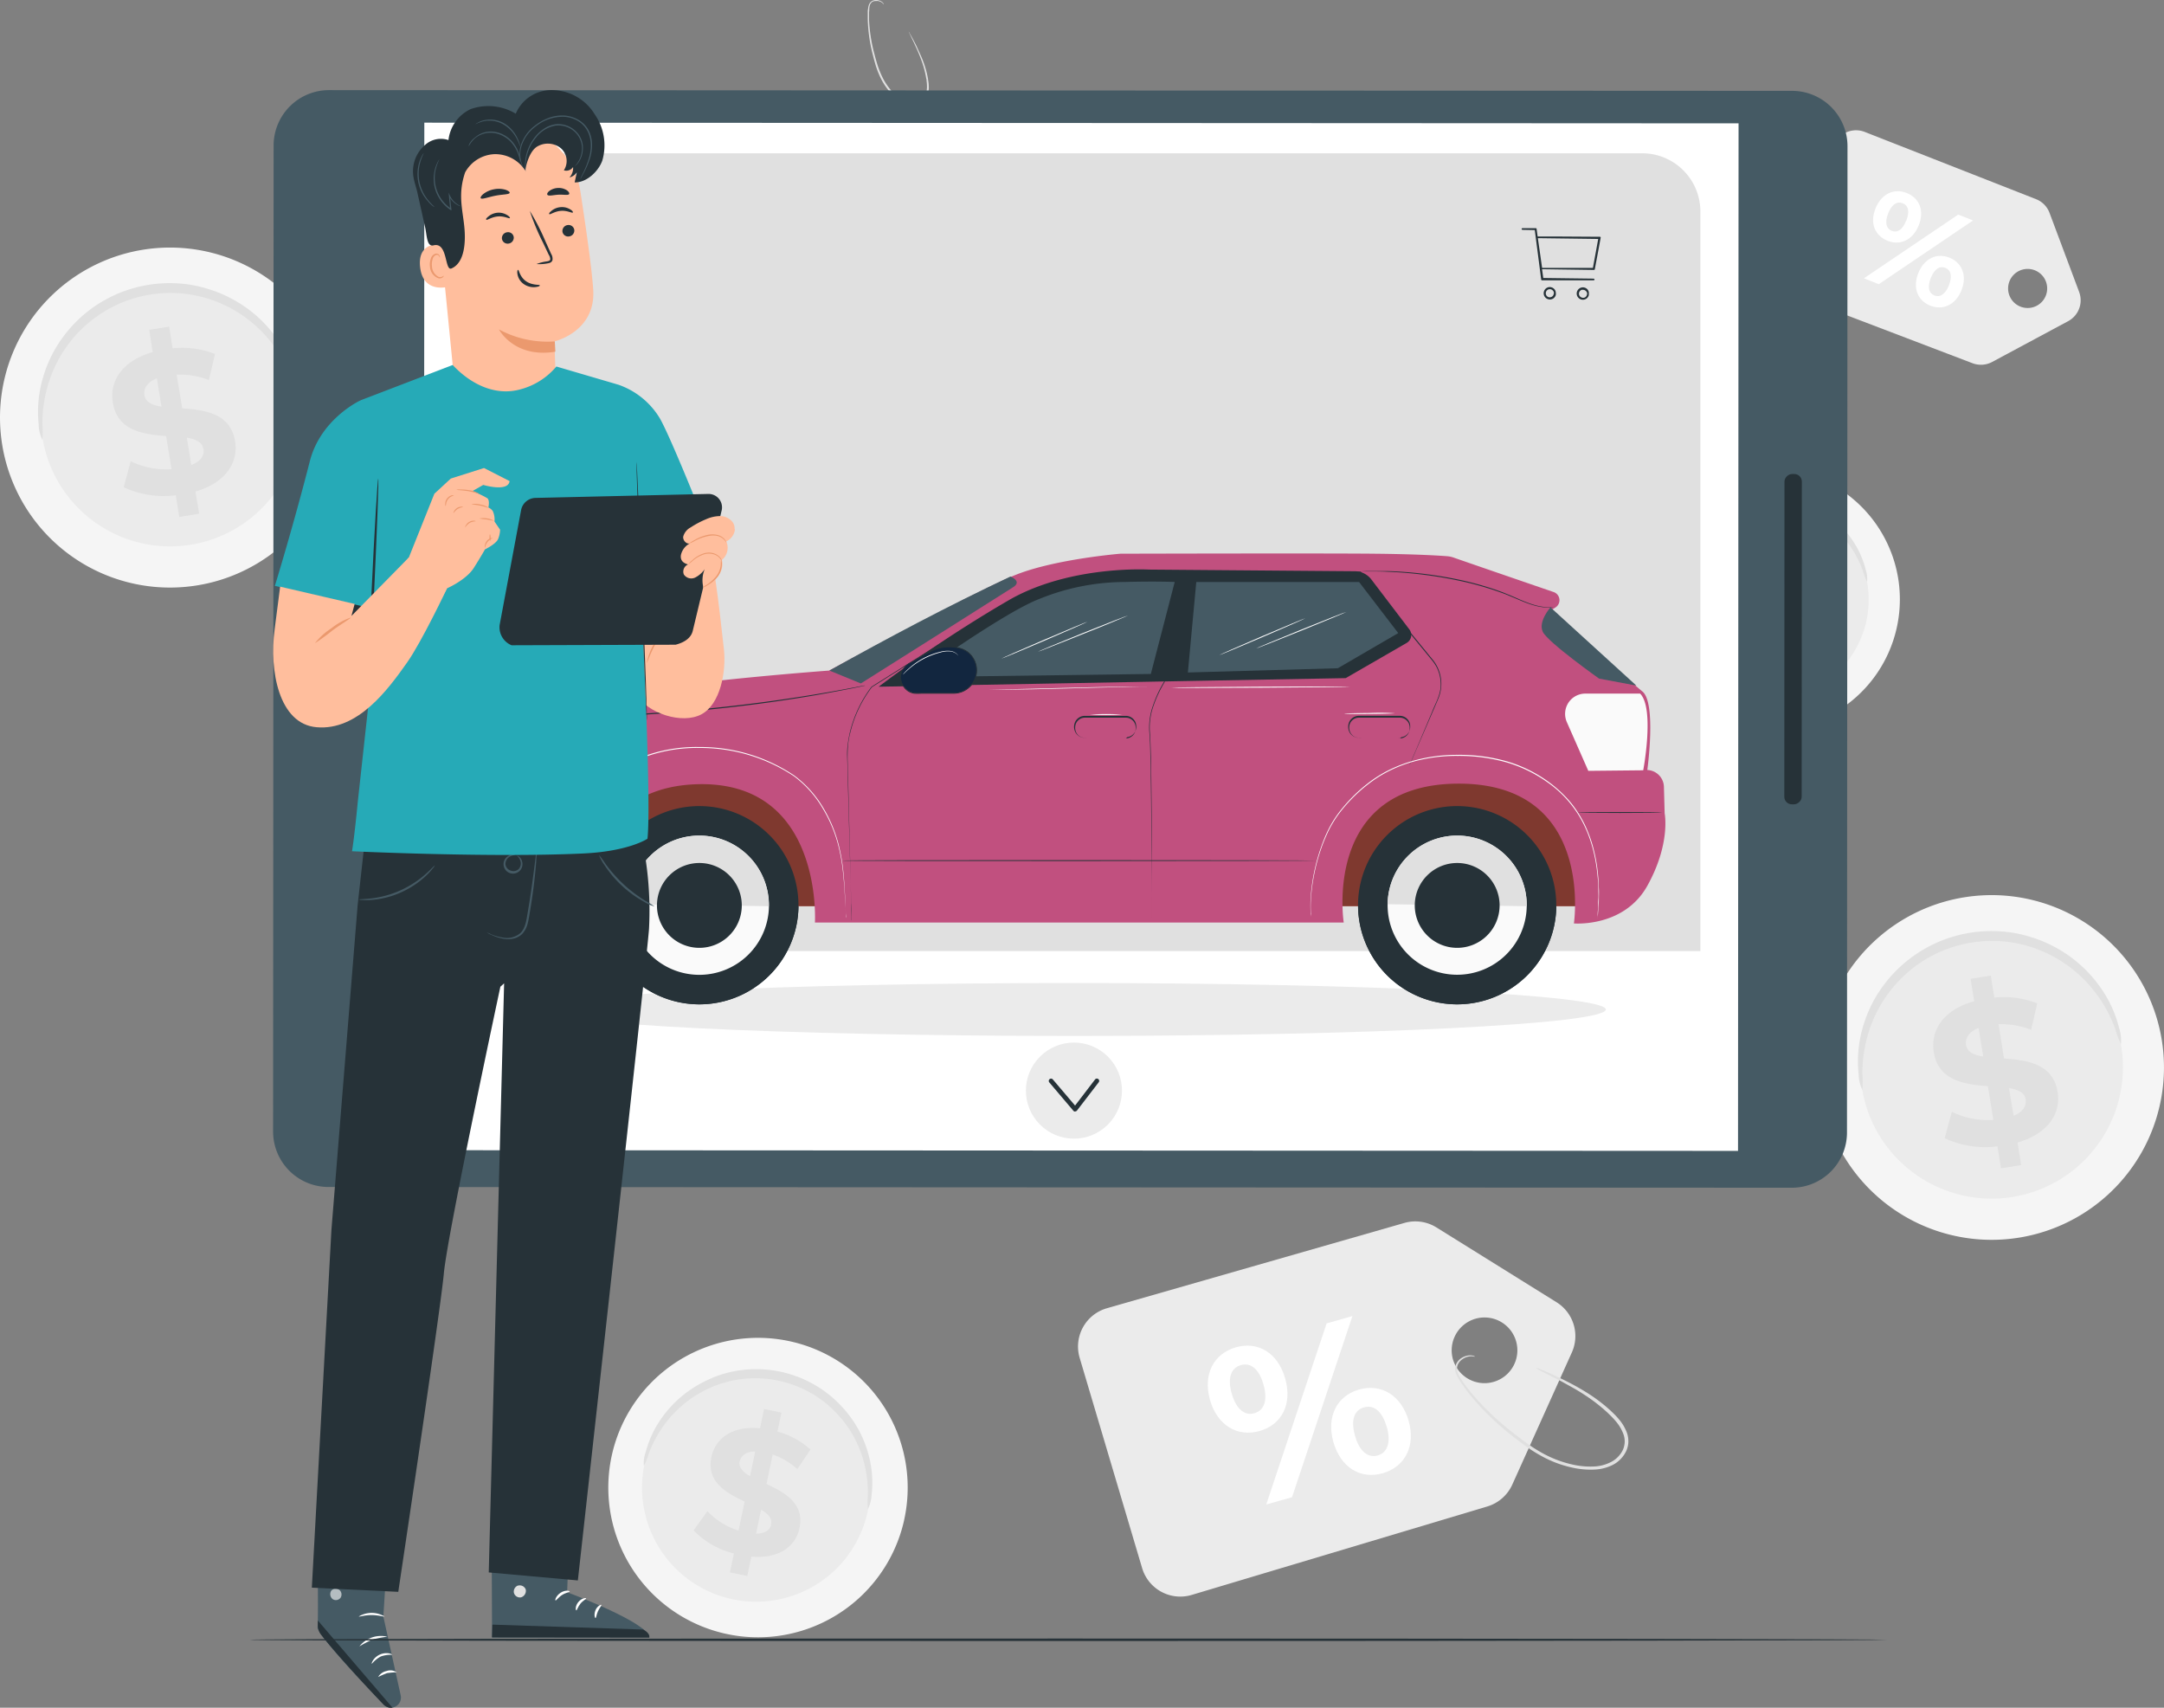 <svg xmlns="http://www.w3.org/2000/svg" width="352" height="277.748" viewBox="0 0 352 277.748">
  <rect x="0" y="0" width="352" height="277.748" fill="#808080" stroke="none"/>
  <g id="Price-pana" transform="translate(3.254 -51.775)">
    <g id="freepik--background-complete--inject-2" transform="translate(-3.254 51.775)">
      <path id="Trazado_118898" data-name="Trazado 118898" d="M86.039,137.775a27.65,27.65,0,1,1-31.324-23.292,27.65,27.65,0,0,1,31.324,23.292Z" transform="translate(-31.039 -73.93)" fill="#f5f5f5"/>
      <path id="Trazado_118899" data-name="Trazado 118899" d="M81.728,140.883a21.038,21.038,0,1,1-8.254-13.838A21.038,21.038,0,0,1,81.728,140.883Z" transform="translate(-33.235 -76.092)" fill="#ebebeb"/>
      <path id="Trazado_118900" data-name="Trazado 118900" d="M81.482,140.007a12.7,12.7,0,0,1-.917-2.427,22.435,22.435,0,0,0-3.336-6.011,21.211,21.211,0,0,0-3.314-3.389,20.955,20.955,0,0,0-4.606-2.848,20.512,20.512,0,0,0-5.725-1.645,19.859,19.859,0,0,0-3.148-.188,20.693,20.693,0,0,0-6.387,1.135,20.212,20.212,0,0,0-5.477,2.878,19.675,19.675,0,0,0-2.254,1.9,21.143,21.143,0,0,0-3.344,4.253,21.437,21.437,0,0,0-1.939,4.328,22.255,22.255,0,0,0-1.052,6.815,16.586,16.586,0,0,1,0,2.592,5.98,5.98,0,0,1-.609-2.555,19.663,19.663,0,0,1,.586-7.175,21.181,21.181,0,0,1,1.871-4.658,21.684,21.684,0,0,1,3.456-4.651,21.04,21.04,0,0,1,2.352-2.081,20.716,20.716,0,0,1,2.765-1.781,21.219,21.219,0,0,1,3.118-1.383,21.722,21.722,0,0,1,6.882-1.217,22.144,22.144,0,0,1,3.4.218,20.888,20.888,0,0,1,3.2.751,20.106,20.106,0,0,1,2.93,1.142,21.571,21.571,0,0,1,4.839,3.171,21.241,21.241,0,0,1,3.366,3.757,19.536,19.536,0,0,1,3.005,6.529A5.79,5.79,0,0,1,81.482,140.007Z" transform="translate(-33.086 -75.847)" fill="#e0e0e0"/>
      <path id="Trazado_118901" data-name="Trazado 118901" d="M68.886,158.126l.579,3.622-3.231.518-.564-3.524a15.581,15.581,0,0,1-8.475-1.3l1.15-4.23a13.269,13.269,0,0,0,6.642,1.292L64.1,149.11c-3.757-.293-7.934-.849-8.678-5.477-.548-3.434,1.5-6.762,6.492-8.175l-.556-3.629,3.238-.518.564,3.524a14.817,14.817,0,0,1,6.89.924L71.065,140a13.457,13.457,0,0,0-5.26-.887l.924,5.492c3.757.263,7.867.834,8.6,5.395C75.858,153.37,73.867,156.676,68.886,158.126Zm-5.538-13.81-.751-4.591c-1.653.661-2.186,1.706-2.014,2.78S61.846,144.091,63.348,144.316Zm6.815,6.913c-.188-1.135-1.217-1.6-2.69-1.863l.714,4.463c1.578-.609,2.156-1.563,1.991-2.6Z" transform="translate(-37.08 -78.188)" fill="#e0e0e0"/>
      <path id="Trazado_118902" data-name="Trazado 118902" d="M354.275,58.706a28.033,28.033,0,1,1-31.767-23.645,28.033,28.033,0,0,1,31.767,23.645Z" transform="translate(-2.58 110.818)" fill="#f5f5f5"/>
      <path id="Trazado_118903" data-name="Trazado 118903" d="M349.877,61.867a21.361,21.361,0,1,1-24.2-18.033A21.361,21.361,0,0,1,349.877,61.867Z" transform="translate(-4.786 108.619)" fill="#ebebeb"/>
      <path id="Trazado_118904" data-name="Trazado 118904" d="M349.654,60.92a13.633,13.633,0,0,1-.932-2.464A22.015,22.015,0,0,0,341.96,48.9a21.271,21.271,0,0,0-4.673-2.885,19.414,19.414,0,0,0-2.78-1.029,20.6,20.6,0,0,0-3.005-.646,21.264,21.264,0,0,0-3.193-.188,23.466,23.466,0,0,0-3.283.323,23.023,23.023,0,0,0-3.186.826,21.04,21.04,0,0,0-2.938,1.277,19.3,19.3,0,0,0-2.622,1.645,20.1,20.1,0,0,0-2.254,1.923,21.234,21.234,0,0,0-3.389,4.32,21.579,21.579,0,0,0-1.969,4.38,22.466,22.466,0,0,0-1.067,6.913,17.114,17.114,0,0,1,0,2.63,6.087,6.087,0,0,1-.616-2.6,19.737,19.737,0,0,1,.594-7.273,21.443,21.443,0,0,1,1.9-4.726,21.867,21.867,0,0,1,18.837-11.24,22.542,22.542,0,0,1,3.441.225,21.581,21.581,0,0,1,3.253.751,20.286,20.286,0,0,1,2.968,1.157,21.361,21.361,0,0,1,8.318,7,19.535,19.535,0,0,1,3.058,6.619A6.373,6.373,0,0,1,349.654,60.92Z" transform="translate(-4.661 108.882)" fill="#e0e0e0"/>
      <path id="Trazado_118905" data-name="Trazado 118905" d="M336.891,79.337l.586,3.674-3.276.526-.579-3.576a15.7,15.7,0,0,1-8.588-1.322l1.165-4.29a13.457,13.457,0,0,0,6.762,1.315l-.9-5.485c-3.757-.3-8.047-.864-8.8-5.553-.556-3.479,1.5-6.867,6.582-8.265l-.586-3.644,3.283-.526.571,3.576a14.975,14.975,0,0,1,6.98.939L339.1,61a13.562,13.562,0,0,0-5.3-.9l.894,5.575c3.757.27,7.979.842,8.716,5.47C343.961,74.535,341.94,77.887,336.891,79.337Zm-5.583-13.975-.751-4.658c-1.676.669-2.209,1.728-2.036,2.818S329.805,65.128,331.308,65.361Zm6.913,7c-.188-1.15-1.24-1.623-2.727-1.886l.751,4.508c1.533-.609,2.119-1.578,1.954-2.652Z" transform="translate(-8.713 106.485)" fill="#e0e0e0"/>
      <path id="Trazado_118906" data-name="Trazado 118906" d="M456.826,180.238a21.316,21.316,0,1,1-8.354-14.031A21.346,21.346,0,0,1,456.826,180.238Z" transform="translate(-148.011 -85.813)" fill="#f5f5f5"/>
      <path id="Trazado_118907" data-name="Trazado 118907" d="M453.481,182.655a16.267,16.267,0,1,1-18.431-13.712,16.267,16.267,0,0,1,18.431,13.712Z" transform="translate(-149.693 -87.502)" fill="#ebebeb"/>
      <path id="Trazado_118908" data-name="Trazado 118908" d="M453.3,181.952a11.029,11.029,0,0,1-.706-1.878,17.28,17.28,0,0,0-2.57-4.658,16.658,16.658,0,0,0-2.555-2.615,16.334,16.334,0,0,0-3.554-2.2,16.911,16.911,0,0,0-6.86-1.383,17.617,17.617,0,0,0-2.495.24,18.35,18.35,0,0,0-2.434.631,15.778,15.778,0,0,0-5.943,3.689,16.194,16.194,0,0,0-2.585,3.291,16.462,16.462,0,0,0-1.5,3.328,17.282,17.282,0,0,0-.811,5.26,8.723,8.723,0,0,1,0,2,4.952,4.952,0,0,1-.466-1.976,15.027,15.027,0,0,1,.451-5.53,16.049,16.049,0,0,1,1.45-3.6,16.328,16.328,0,0,1,2.66-3.584,15.613,15.613,0,0,1,1.818-1.608,15.223,15.223,0,0,1,2.134-1.375,16.109,16.109,0,0,1,2.4-1.067,17.676,17.676,0,0,1,2.622-.691,18.294,18.294,0,0,1,2.7-.255,16.515,16.515,0,0,1,7.356,1.615,16.222,16.222,0,0,1,6.334,5.327,14.9,14.9,0,0,1,2.329,5.042A4.673,4.673,0,0,1,453.3,181.952Z" transform="translate(-149.598 -87.302)" fill="#e0e0e0"/>
      <path id="Trazado_118909" data-name="Trazado 118909" d="M443.546,195.945l.451,2.8-2.495.4-.436-2.72a12.022,12.022,0,0,1-6.544-1l.887-3.268a10.188,10.188,0,0,0,5.132.992l-.669-4.17c-2.878-.225-6.124-.654-6.695-4.23-.428-2.645,1.135-5.26,5-6.311l-.443-2.773,2.5-.4.436,2.72a11.533,11.533,0,0,1,5.312.751l-.751,3.276a10.519,10.519,0,0,0-4.027-.691l.684,4.245c2.87.21,6.071.646,6.634,4.17C448.963,192.286,447.423,194.84,443.546,195.945Zm-4.26-10.639-.571-3.546c-1.277.511-1.683,1.315-1.548,2.141s.992,1.232,2.149,1.405Zm5.26,5.327c-.143-.872-.939-1.232-2.074-1.435l.548,3.449c1.277-.473,1.683-1.21,1.555-2.014Z" transform="translate(-152.673 -89.115)" fill="#e0e0e0"/>
      <path id="Trazado_118910" data-name="Trazado 118910" d="M189.5,379.872A24.352,24.352,0,1,1,171.08,350.8a24.352,24.352,0,0,1,18.416,29.07Z" transform="translate(-42.435 -132.613)" fill="#f5f5f5"/>
      <path id="Trazado_118911" data-name="Trazado 118911" d="M185.763,380.521a18.559,18.559,0,1,1-14.035-22.143,18.559,18.559,0,0,1,14.035,22.143Z" transform="translate(-44.656 -134.532)" fill="#ebebeb"/>
      <path id="Trazado_118912" data-name="Trazado 118912" d="M185.985,379.719a11.5,11.5,0,0,1,0-2.254,19.649,19.649,0,0,0-.842-6.011,19.038,19.038,0,0,0-1.653-3.832,18.25,18.25,0,0,0-2.893-3.757,16.38,16.38,0,0,0-1.939-1.706,16.786,16.786,0,0,0-2.254-1.458,17.2,17.2,0,0,0-2.532-1.142,18.207,18.207,0,0,0-8.385-.962,18.617,18.617,0,0,0-2.637.518,17.455,17.455,0,0,0-2.427.864,18.536,18.536,0,0,0-4.095,2.449,19.161,19.161,0,0,0-2.953,2.938,19.76,19.76,0,0,0-3.005,5.26,11.579,11.579,0,0,1-.834,2.126,5.478,5.478,0,0,1,.308-2.3,17.11,17.11,0,0,1,2.735-5.718,18.724,18.724,0,0,1,3.005-3.238,19.022,19.022,0,0,1,4.3-2.735,17.831,17.831,0,0,1,2.615-1.014,18.98,18.98,0,0,1,14.6,1.668,17.483,17.483,0,0,1,2.412,1.608,18.116,18.116,0,0,1,2.051,1.863,18.994,18.994,0,0,1,3.005,4.132,18.74,18.74,0,0,1,1.585,4.125,17.229,17.229,0,0,1,.428,6.326A5.547,5.547,0,0,1,185.985,379.719Z" transform="translate(-44.808 -134.301)" fill="#e0e0e0"/>
      <path id="Trazado_118913" data-name="Trazado 118913" d="M170.18,389.616l-.661,3.163-2.825-.594.646-3.081a13.506,13.506,0,0,1-6.559-3.757l2.254-3.118a11.758,11.758,0,0,0,5.064,3.156l.984-4.719c-3.005-1.42-6.251-3.2-5.4-7.243.624-3.005,3.344-5.109,7.912-4.681l.654-3.133,2.825.594-.646,3.081a13.164,13.164,0,0,1,5.372,2.923l-2.141,3.178a11.857,11.857,0,0,0-4.012-2.374l-1.007,4.8c3.005,1.4,6.206,3.163,5.372,7.145C177.408,387.918,174.733,390.007,170.18,389.616Zm-.218-13.081.841-4.012c-1.57,0-2.337.751-2.532,1.653S168.82,375.881,169.962,376.535Zm3.426,7.829c.2-.992-.5-1.7-1.623-2.374l-.819,3.9c1.5-.015,2.277-.624,2.464-1.525Z" transform="translate(-47.963 -136.444)" fill="#e0e0e0"/>
      <path id="Trazado_118914" data-name="Trazado 118914" d="M304.876,354.265,285.341,342.1a6.477,6.477,0,0,0-5.207-.751l-48.425,13.885a6.477,6.477,0,0,0-4.418,8.077L237.449,397.5a6.477,6.477,0,0,0,8.07,4.358l48.087-14.389a6.506,6.506,0,0,0,4.05-3.546l9.7-21.519a6.484,6.484,0,0,0-2.479-8.137Zm-6.417,8.34a5.342,5.342,0,1,1-4.786-5.846,5.342,5.342,0,0,1,4.786,5.846Z" transform="translate(-51.668 -142.452)" fill="#ebebeb"/>
      <path id="Trazado_118915" data-name="Trazado 118915" d="M253.17,375.237c-1.18-4.163.6-7.514,4.2-8.551s6.837.879,8.032,5.072-.571,7.514-4.163,8.535S254.357,379.392,253.17,375.237Zm8.708-2.479c-.751-2.645-2.134-3.622-3.689-3.178s-2.232,2.036-1.48,4.643,2.171,3.614,3.682,3.178S262.63,375.425,261.878,372.758Zm10.264-9.971,4.193-1.187-9.82,29.461-4.193,1.187Zm1.1,19.3c-1.18-4.155.6-7.514,4.163-8.535s6.882.9,8.07,5.057-.6,7.514-4.2,8.551S274.441,386.252,273.239,382.09Zm8.671-2.464c-.751-2.607-2.134-3.622-3.689-3.178s-2.209,2-1.458,4.643,2.171,3.607,3.689,3.178,2.216-2.036,1.473-4.643Z" transform="translate(-56.351 -147.547)" fill="#fff"/>
      <path id="Trazado_118916" data-name="Trazado 118916" d="M328.126,372.123a2.749,2.749,0,0,1,.586.2c.368.158.917.383,1.615.7s1.548.706,2.525,1.195,2.066,1.067,3.238,1.788a26.549,26.549,0,0,1,3.637,2.652l.458.406.451.436a11.566,11.566,0,0,1,.879.932,7.274,7.274,0,0,1,1.39,2.352,4.237,4.237,0,0,1,.2,1.45,3.817,3.817,0,0,1-.361,1.458,4.892,4.892,0,0,1-2.089,2.186,7.274,7.274,0,0,1-3.005.8,13.4,13.4,0,0,1-3.141-.21,18.4,18.4,0,0,1-5.778-2.126,23.785,23.785,0,0,1-2.479-1.593c-.751-.556-1.5-1.127-2.209-1.691a42.62,42.62,0,0,1-6.875-6.762c-.421-.541-.8-1.074-1.15-1.585-.173-.255-.338-.511-.488-.751a4.365,4.365,0,0,1-.4-.751,2.066,2.066,0,0,1-.075-1.578,2.254,2.254,0,0,1,.826-1.037,3.006,3.006,0,0,1,.5-.278,3.329,3.329,0,0,1,.466-.15,2.3,2.3,0,0,1,.751-.053,1.345,1.345,0,0,1,.451.12l.143.083h-.158a1.842,1.842,0,0,0-.443-.06,2.4,2.4,0,0,0-.706.105,2.772,2.772,0,0,0-.428.165,2.821,2.821,0,0,0-.436.278,2.006,2.006,0,0,0-.7.939,1.788,1.788,0,0,0,.105,1.352,5.673,5.673,0,0,0,.4.751c.15.248.323.488.5.751.353.5.751,1.014,1.172,1.54a44.254,44.254,0,0,0,6.882,6.582q1.059.834,2.209,1.668a24.317,24.317,0,0,0,2.4,1.54,18.252,18.252,0,0,0,5.59,2.051,13.142,13.142,0,0,0,3.005.2,6.642,6.642,0,0,0,2.75-.751,4.351,4.351,0,0,0,1.863-1.908,3.4,3.4,0,0,0,.143-2.5,6.867,6.867,0,0,0-1.262-2.179c-.27-.316-.548-.624-.841-.909l-.436-.428-.443-.406a27.587,27.587,0,0,0-3.531-2.667c-1.142-.751-2.254-1.337-3.171-1.848s-1.788-.932-2.464-1.277l-1.57-.8A2.18,2.18,0,0,1,328.126,372.123Z" transform="translate(-78.236 -149.662)" fill="#e0e0e0"/>
      <path id="Trazado_118917" data-name="Trazado 118917" d="M201.288,51.386l-4.809-12.841a3.847,3.847,0,0,0-2.194-2.254L166.432,25.359a3.847,3.847,0,0,0-5.027,2.2l-7.589,19.8a3.854,3.854,0,0,0,2.254,4.982l27.875,10.632a3.862,3.862,0,0,0,3.193-.21l12.36-6.635a3.847,3.847,0,0,0,1.788-4.741Zm-6.071,1.608a3.178,3.178,0,1,1,.867-2.284A3.178,3.178,0,0,1,195.217,52.994Z" transform="translate(136.912 -3.894)" fill="#ebebeb"/>
      <path id="Trazado_118918" data-name="Trazado 118918" d="M172.376,41.074c.947-2.389,3.005-3.329,5.072-2.51s2.908,2.885,1.954,5.26-3.005,3.336-5.057,2.517S171.392,43.493,172.376,41.074Zm5,1.984c.6-1.5.308-2.479-.586-2.833s-1.773.158-2.367,1.661-.286,2.487.586,2.833,1.736-.113,2.337-1.63Zm8.453-.984,2.412.954L172.9,53.4l-2.412-.962Zm-6.5,9.52c.954-2.389,3.005-3.329,5.057-2.517s2.923,2.915,1.969,5.3-3.005,3.329-5.072,2.51S178.387,54,179.326,51.593Zm4.982,1.976c.594-1.5.308-2.479-.586-2.833s-1.766.143-2.367,1.661-.286,2.487.586,2.833,1.773-.143,2.367-1.645Z" transform="translate(132.704 -7.174)" fill="#fff"/>
      <path id="Trazado_118919" data-name="Trazado 118919" d="M210.625,65.741a1.547,1.547,0,0,1,.2.308c.12.21.3.511.511.917s.481.887.751,1.5.594,1.255.879,2.014a15.775,15.775,0,0,1,.751,2.57l.068.361a3.338,3.338,0,0,0,.053.368,6.178,6.178,0,0,1,.075.751,4.26,4.26,0,0,1-.2,1.608,2.533,2.533,0,0,1-.428.751,2.2,2.2,0,0,1-.7.556,2.825,2.825,0,0,1-1.773.27,4.147,4.147,0,0,1-1.706-.7,8.145,8.145,0,0,1-1.352-1.255,10.79,10.79,0,0,1-1.954-3.1,14.275,14.275,0,0,1-.586-1.638q-.233-.811-.428-1.6a25.546,25.546,0,0,1-.8-5.673c0-.406,0-.8,0-1.165a1.79,1.79,0,0,1,.053-.533,2.789,2.789,0,0,1,.09-.511,1.24,1.24,0,0,1,.533-.751,1.36,1.36,0,0,1,.751-.188,2.028,2.028,0,0,1,.331.053,1.337,1.337,0,0,1,.278.1,1.255,1.255,0,0,1,.376.248.751.751,0,0,1,.173.225c0,.053.038.083,0,.083s0,0-.06-.068a1.434,1.434,0,0,0-.188-.188,1.24,1.24,0,0,0-.376-.2,1.27,1.27,0,0,0-.255-.075,1.383,1.383,0,0,0-.308,0,1.18,1.18,0,0,0-.639.12,1.082,1.082,0,0,0-.443.684,3.007,3.007,0,0,0-.068.481,2.586,2.586,0,0,1-.038.526v1.15a26.216,26.216,0,0,0,.857,5.59c.135.518.278,1.052.443,1.585a13.671,13.671,0,0,0,.579,1.6,10.775,10.775,0,0,0,1.886,3.005,7.979,7.979,0,0,0,1.352,1.157,4.012,4.012,0,0,0,1.563.654,2.57,2.57,0,0,0,1.563-.233,1.976,1.976,0,0,0,.977-1.127,3.96,3.96,0,0,0,.2-1.5,5.957,5.957,0,0,0-.068-.751.86.86,0,0,0-.053-.361l-.06-.346a15.7,15.7,0,0,0-.7-2.54c-.27-.751-.564-1.435-.826-2.021s-.5-1.089-.7-1.5L210.76,66a1.277,1.277,0,0,1-.135-.263Z" transform="translate(-62.838 -60.608)" fill="#e0e0e0"/>
    </g>
    <g id="freepik--Device--inject-2" transform="translate(41.169 66.428)">
      <path id="Trazado_118920" data-name="Trazado 118920" d="M94.53,249.5l.083-160.415a9.016,9.016,0,0,1,9.016-8.971l238.023.12a9.016,9.016,0,0,1,8.971,9.016l-.083,160.415a8.971,8.971,0,0,1-9.016,8.971l-238.016-.12A9.016,9.016,0,0,1,94.53,249.5Z" transform="translate(-94.53 -80.11)" fill="#455a64"/>
      <rect id="Rectángulo_29573" data-name="Rectángulo 29573" width="167.125" height="213.777" transform="translate(238.375 5.41) rotate(90.03)" fill="#fff"/>
      <path id="Trazado_118921" data-name="Trazado 118921" d="M109.437,203.39a6.845,6.845,0,1,1,4.845-2,6.845,6.845,0,0,1-4.845,2Z" transform="translate(-96.537 -107.358)" fill="#263238"/>
      <rect id="Rectángulo_29574" data-name="Rectángulo 29574" width="53.722" height="2.825" rx="1.22" transform="translate(248.669 62.444) rotate(90.03)" fill="#263238"/>
      <path id="Trazado_118922" data-name="Trazado 118922" d="M145.357,93.79H327.509a9.467,9.467,0,0,1,9.467,9.467V223.542H135.89V103.257A9.467,9.467,0,0,1,145.357,93.79Z" transform="translate(-104.814 -83.511)" fill="#e0e0e0"/>
      <path id="Trazado_118923" data-name="Trazado 118923" d="M325.791,277.705c0,2.382-38.733,4.305-86.512,4.305s-86.519-1.923-86.519-4.305,38.733-4.305,86.519-4.305S325.791,275.354,325.791,277.705Z" transform="translate(-109.008 -128.17)" fill="#ebebeb"/>
      <path id="Trazado_118924" data-name="Trazado 118924" d="M377.663,111.443a.135.135,0,0,0-.1-.045l-7.348-.045H367.43l-.06-.421-.113-.826a.12.12,0,0,0-.12-.105h-2.044c-.158,0-.263,0-.263.135s.105.128.263.135l1.871.038,1.044,8.055a.128.128,0,0,0,.12.113h8.265c.188,0,.285,0,.285-.128s-.1-.135-.285-.143l-8.047-.105-.2-1.428,8.46.12h0a.12.12,0,0,0,.12-.105l.631-3.366.331-1.811a.105.105,0,0,0-.03-.068Zm-10.2.18,9.82.128-.864,4.711h-8.265Z" transform="translate(-161.737 -87.542)" fill="#263238"/>
      <path id="Trazado_118925" data-name="Trazado 118925" d="M371.553,123.531a.909.909,0,0,0-.338-.556.984.984,0,0,0-.947-.173,1.014,1.014,0,0,0,0,1.908,1.157,1.157,0,0,0,.346.06,1.014,1.014,0,0,0,.609-.21.992.992,0,0,0,.353-.564.753.753,0,0,0,0-.233A.8.8,0,0,0,371.553,123.531Zm-1.187.849a.669.669,0,0,1,0-1.247.879.879,0,0,1,.225-.038.639.639,0,0,1,.406.135.751.751,0,0,1,.263.368v.188a1.029,1.029,0,0,1-.038.143.676.676,0,0,1-.263.368.691.691,0,0,1-.594.083Z" transform="translate(-162.923 -90.712)" fill="#263238"/>
      <path id="Trazado_118926" data-name="Trazado 118926" d="M378.718,123.592a.962.962,0,0,0-.338-.564,1.007,1.007,0,1,0-.969,1.736.946.946,0,0,0,.338.06.984.984,0,0,0,.969-.751,1.13,1.13,0,0,0,0-.233A.75.75,0,0,0,378.718,123.592Zm-1.187.864a.661.661,0,0,1-.421-.624.684.684,0,0,1,.436-.616.616.616,0,0,1,.225,0,.639.639,0,0,1,.406.135.751.751,0,0,1,.263.368v.188a1.4,1.4,0,0,1-.038.143.7.7,0,0,1-.263.368A.669.669,0,0,1,377.531,124.456Z" transform="translate(-164.701 -90.727)" fill="#263238"/>
      <path id="Trazado_118947" data-name="Trazado 118947" d="M303.456,256.865c0,.105-31.707.2-70.816.2s-70.831-.09-70.831-.2,31.707-.2,70.831-.2S303.456,256.753,303.456,256.865Z" transform="translate(-111.258 -124.01)" fill="#e0e0e0"/>
      <rect id="Rectángulo_29576" data-name="Rectángulo 29576" width="167.178" height="24.532" transform="translate(46.87 108.203)" fill="#ff725e"/>
      <g id="Grupo_55148" data-name="Grupo 55148" transform="translate(46.87 108.203)" opacity="0.5">
        <rect id="Rectángulo_29577" data-name="Rectángulo 29577" width="167.178" height="24.532"/>
      </g>
      <path id="Trazado_118948" data-name="Trazado 118948" d="M165.349,250.983A16.124,16.124,0,1,0,181.7,235.1a16.124,16.124,0,0,0-16.35,15.884Z" transform="translate(-112.138 -118.646)" fill="#263238"/>
      <path id="Trazado_118949" data-name="Trazado 118949" d="M165.359,256.19a.335.335,0,0,1,0,.038,16.123,16.123,0,1,0,32.243.466l0-.038Z" transform="translate(-112.141 -123.89)" fill="#263238"/>
      <path id="Trazado_118950" data-name="Trazado 118950" d="M171.74,252.647a11.323,11.323,0,1,0,11.466-11.158,11.323,11.323,0,0,0-11.466,11.158Z" transform="translate(-113.727 -120.235)" fill="#fafafa"/>
      <path id="Trazado_118951" data-name="Trazado 118951" d="M183.2,241.49a11.323,11.323,0,0,0-11.481,11.158l22.638.323A11.323,11.323,0,0,0,183.2,241.49Z" transform="translate(-113.722 -120.235)" fill="#e0e0e0"/>
      <path id="Trazado_118952" data-name="Trazado 118952" d="M177.63,254.182a6.9,6.9,0,1,0,7-6.762A6.9,6.9,0,0,0,177.63,254.182Z" transform="translate(-115.191 -121.71)" fill="#263238"/>
      <path id="Trazado_118953" data-name="Trazado 118953" d="M329.409,250.983A16.124,16.124,0,1,0,345.766,235.1,16.124,16.124,0,0,0,329.409,250.983Z" transform="translate(-152.93 -118.646)" fill="#263238"/>
      <path id="Trazado_118954" data-name="Trazado 118954" d="M329.419,256.19a.335.335,0,0,1,0,.038,16.123,16.123,0,1,0,32.243.466l0-.038Z" transform="translate(-152.932 -123.89)" fill="#263238"/>
      <path id="Trazado_118955" data-name="Trazado 118955" d="M335.81,252.647a11.316,11.316,0,1,0,11.473-11.158,11.316,11.316,0,0,0-11.473,11.158Z" transform="translate(-154.521 -120.235)" fill="#fafafa"/>
      <path id="Trazado_118956" data-name="Trazado 118956" d="M347.283,241.49a11.315,11.315,0,0,0-11.473,11.158l22.631.323a11.323,11.323,0,0,0-11.158-11.481Z" transform="translate(-154.522 -120.235)" fill="#e0e0e0"/>
      <path id="Trazado_118957" data-name="Trazado 118957" d="M341.69,254.182a6.9,6.9,0,1,0,7-6.762A6.9,6.9,0,0,0,341.69,254.182Z" transform="translate(-155.983 -121.71)" fill="#263238"/>
      <path id="Trazado_118958" data-name="Trazado 118958" d="M197.032,199.459s-23.735,1.751-32.534,3.757c-6.206,1.39-18.16,3.757-18.033,11.316l.947,5.395a8.107,8.107,0,0,0-4.433,7.191c0,5.169-1.082,13.186,9.272,13.524,1.706.053,4.944,0,4.944,0s-1.984-22.045,18.266-22.691c20.61-.661,19.242,22.488,19.242,22.488h86.016s-3.531-22.541,18.656-22.586,18.784,22.736,18.784,22.736,8.16.706,11.962-6.154,2.8-11.744,2.8-11.744l-.12-4.328a2.81,2.81,0,0,0-2.7-2.727h0s1.5-10.917-.8-12.773-14.742-13.284-14.742-13.284l.594-.376a1.4,1.4,0,0,0-.285-2.51c-4.734-1.623-14.1-4.846-16.29-5.613a4.072,4.072,0,0,0-1.022-.218c-1.315-.1-5.034-.338-11.856-.406-8.318-.09-41.325,0-41.325,0s-11.353.932-17.687,3.719C220.069,187.024,197.032,199.459,197.032,199.459Z" transform="translate(-106.568 -105.05)" fill="#c1507f"/>
      <g id="Grupo_55149" data-name="Grupo 55149" transform="translate(38.81 121.325)" opacity="0.4">
        <path id="Trazado_118959" data-name="Trazado 118959" d="M149.8,241.694a3.627,3.627,0,0,0-2.84.391,2.72,2.72,0,0,0-.691,1.781,7.8,7.8,0,0,0,.06,2.675,3.276,3.276,0,0,0,1.5,2.126,2.1,2.1,0,0,0,2.479-.293,3.254,3.254,0,0,0,.609-2.314,19.214,19.214,0,0,0-.143-3.291,1.6,1.6,0,0,0-.293-.661.894.894,0,0,0-.691-.413" transform="translate(-146.184 -241.583)"/>
      </g>
      <path id="Trazado_118960" data-name="Trazado 118960" d="M148.6,231c2.525,0,4.966-.143,7.514-.308a1.232,1.232,0,0,0,.751-.233,1.255,1.255,0,0,0,.263-.917c0-1.352-.06-2.885-1.082-3.757a4.02,4.02,0,0,0-2.307-.751,14.824,14.824,0,0,0-6.071.609Z" transform="translate(-107.743 -116.122)" fill="#fafafa"/>
      <path id="Trazado_118961" data-name="Trazado 118961" d="M202.582,250.111a1.437,1.437,0,0,1,0-.21l-.045-.631c0-.564-.075-1.383-.128-2.434s-.128-2.352-.286-3.839a29.589,29.589,0,0,0-.887-5.012,22.541,22.541,0,0,0-2.427-5.658,17.74,17.74,0,0,0-4.689-5.26,27.427,27.427,0,0,0-15.305-4.6,24.862,24.862,0,0,0-15.2,4.786,22.436,22.436,0,0,0-4.929,5.034,24.217,24.217,0,0,0-2.893,5.432,22.339,22.339,0,0,0-1.217,4.936,21.135,21.135,0,0,0-.15,3.832,19.155,19.155,0,0,0,.3,2.412c.045.27.083.481.113.624a.409.409,0,0,1,0,.218l-.045-.21a5.086,5.086,0,0,0-.128-.624,18.109,18.109,0,0,1-.331-2.412,20.472,20.472,0,0,1,.128-3.854,21.789,21.789,0,0,1,1.2-4.959,23.652,23.652,0,0,1,2.885-5.47,22.218,22.218,0,0,1,4.951-5.072,24.863,24.863,0,0,1,15.283-4.824,27.366,27.366,0,0,1,15.388,4.636,17.83,17.83,0,0,1,4.719,5.26,22.444,22.444,0,0,1,2.419,5.688,29.726,29.726,0,0,1,.872,5.027c.143,1.5.2,2.8.255,3.847s.075,1.878.105,2.434v.639A.917.917,0,0,0,202.582,250.111Z" transform="translate(-109.391 -115.467)" fill="#fff"/>
      <path id="Trazado_118962" data-name="Trazado 118962" d="M219.528,241.01a1.627,1.627,0,0,1,0-.18V240.3c0-.473,0-1.172-.06-2.081-.053-1.826-.128-4.508-.225-7.9s-.21-7.514-.338-12.262c0-1.187-.068-2.4-.1-3.659a11.758,11.758,0,0,1,.083-1.916l.135-.969.2-.977a20.114,20.114,0,0,1,3.546-7.514h0l14.892-9.384,4.027-2.532a31.174,31.174,0,0,1,4.253-2.374,41.527,41.527,0,0,1,4.628-1.848c.789-.278,1.6-.5,2.412-.751a24.7,24.7,0,0,1,2.472-.6,56.45,56.45,0,0,1,9.595-1.217q4.756-.21,9.294,0h.09v.09c-1.428,6.379-2.765,12.39-4,17.9h0a20.015,20.015,0,0,0-1.8,3.847,10.519,10.519,0,0,0-.6,3.982c.1,1.322.135,2.615.173,3.869s.045,2.479.068,3.659c.068,4.734.09,8.859.1,12.255s0,6.071,0,7.9v2.615a1.638,1.638,0,0,1,0,.18s0-.06,0-.18V237.8c0-1.826,0-4.508-.045-7.9s-.053-7.514-.135-12.255c0-1.18-.053-2.4-.075-3.652s-.075-2.547-.18-3.87a10.685,10.685,0,0,1,.609-4.027,19.455,19.455,0,0,1,1.8-3.877h0c1.225-5.507,2.562-11.526,3.99-17.9l.068.1a88.746,88.746,0,0,0-9.279,0,56.938,56.938,0,0,0-9.572,1.21c-.834.165-1.645.4-2.464.609s-1.615.466-2.4.751a43.224,43.224,0,0,0-4.606,1.833,30.957,30.957,0,0,0-4.238,2.367l-4.117,2.547-14.9,9.369h0a20.091,20.091,0,0,0-3.531,7.469c-.676,2.585-.338,5.132-.331,7.514.113,4.734.218,8.859.3,12.262s.143,6.079.188,7.9c0,.909.038,1.608.045,2.081v.714Z" transform="translate(-125.428 -105.991)" fill="#263238"/>
      <path id="Trazado_118963" data-name="Trazado 118963" d="M292.58,184.836h.548l1.6-.038,5.936-.12,20-.338h.03l2.8,3.426,8.04,9.843c.3.376.609.751.909,1.112a6.21,6.21,0,0,1,.864,6.289c-.316.751-.616,1.45-.909,2.126l-2.765,6.394-.751,1.736c-.09.2-.15.346-.2.451a1.037,1.037,0,0,1-.075.15l.06-.158.188-.451c.173-.406.413-1,.751-1.751l2.712-6.417c.526-1.367,1.435-2.8,1.375-4.508a6.251,6.251,0,0,0-.594-2.562,6.385,6.385,0,0,0-.751-1.172l-.917-1.12-8.01-9.768-2.8-3.434h.06l-20,.286-5.936.068h-2.149Z" transform="translate(-143.773 -106.026)" fill="#263238"/>
      <path id="Trazado_118964" data-name="Trazado 118964" d="M276.353,219.219h.24a1.721,1.721,0,0,0,.631-.255,1.593,1.593,0,0,0,.646-.842,1.856,1.856,0,0,0,.083-.661,1.684,1.684,0,0,0-.188-.751,1.608,1.608,0,0,0-1.39-.849h-6.687a1.578,1.578,0,0,0-1.563,1.4,1.773,1.773,0,0,0,.188,1.067,1.623,1.623,0,0,0,.751.684,2.367,2.367,0,0,0,1,.12h6.266a.939.939,0,0,1-.248,0h-6.537a1.892,1.892,0,0,1-.533-.12,1.773,1.773,0,0,1-.849-.751,1.938,1.938,0,0,1-.218-1.157,1.751,1.751,0,0,1,1.721-1.54h6.687a1.7,1.7,0,0,1,1.691,1.676,1.877,1.877,0,0,1-.1.691,1.661,1.661,0,0,1-.7.864,1.742,1.742,0,0,1-.661.233A.978.978,0,0,1,276.353,219.219Z" transform="translate(-137.644 -113.788)" fill="#263238"/>
      <path id="Trazado_118965" data-name="Trazado 118965" d="M335.677,219.219h.24a1.72,1.72,0,0,0,.631-.255,1.593,1.593,0,0,0,.646-.842,1.855,1.855,0,0,0,.083-.661,1.683,1.683,0,0,0-.188-.751,1.608,1.608,0,0,0-1.39-.849h-6.687a1.578,1.578,0,0,0-1.059.413,1.548,1.548,0,0,0-.5.984,1.773,1.773,0,0,0,.2,1.067,1.608,1.608,0,0,0,.751.684,2.4,2.4,0,0,0,1.007.12h6.259a.856.856,0,0,1-.24,0h-6.537a1.885,1.885,0,0,1-.541-.12,1.773,1.773,0,0,1-.849-.751,1.931,1.931,0,0,1-.21-1.157,1.736,1.736,0,0,1,.548-1.082A1.705,1.705,0,0,1,329,215.56h6.695a1.7,1.7,0,0,1,1.668,1.691,1.877,1.877,0,0,1-.1.691,1.691,1.691,0,0,1-.691.864,1.744,1.744,0,0,1-.661.233,1.029,1.029,0,0,1-.233.18Z" transform="translate(-152.398 -113.788)" fill="#263238"/>
      <path id="Trazado_118966" data-name="Trazado 118966" d="M386.441,210.75h-8.919a3.284,3.284,0,0,0-2.908,1.758h0a3.329,3.329,0,0,0-.105,2.863l3.5,7.942,8.934-.09S388.838,213.192,386.441,210.75Z" transform="translate(-164.076 -112.592)" fill="#fafafa"/>
      <path id="Trazado_118967" data-name="Trazado 118967" d="M225.62,202.943l46.021-.849,29.957-.548,9.873-5.7a1.5,1.5,0,0,0,.458-2.254l-6.154-8.085a3.4,3.4,0,0,0-2.69-1.345l-33.5-.27s-12.615-.751-22.541,4.831a211.6,211.6,0,0,0-21.421,14.223Z" transform="translate(-127.124 -105.905)" fill="#263238"/>
      <path id="Trazado_118968" data-name="Trazado 118968" d="M244.413,185.41s1.954.751.458,1.721S220.077,202.8,220.077,202.8l-5.117-2.1C224.435,195.411,234.127,190.256,244.413,185.41Z" transform="translate(-124.474 -106.292)" fill="#455a64"/>
      <path id="Trazado_118969" data-name="Trazado 118969" d="M204.226,209.035h-.143l-.428.1-1.63.338c-1.428.278-3.486.676-6.011,1.12-5.109.879-12.21,1.9-20.1,2.585-1.969.173-3.9.308-5.763.436s-3.652.233-5.357.391a46.314,46.314,0,0,0-8.956,1.5,25.5,25.5,0,0,0-5.643,2.352c-.639.338-1.1.669-1.42.872l-.368.233-.128.075.12-.09.353-.248a15.074,15.074,0,0,1,1.413-.894,24.554,24.554,0,0,1,5.643-2.4,45.082,45.082,0,0,1,8.971-1.57c1.706-.165,3.5-.278,5.365-.406s3.757-.263,5.755-.436c7.882-.684,14.982-1.691,20.091-2.54,2.562-.428,4.621-.8,6.011-1.067l1.645-.316.421-.075Z" transform="translate(-107.894 -112.155)" fill="#263238"/>
      <path id="Trazado_118970" data-name="Trazado 118970" d="M390.695,236.455c0,.045-3.066.083-6.852.083s-6.852-.038-6.852-.083,3.066-.075,6.852-.075S390.695,236.41,390.695,236.455Z" transform="translate(-164.761 -118.965)" fill="#263238"/>
      <path id="Trazado_118971" data-name="Trazado 118971" d="M294.948,246.875c0,.045-17.281.075-38.665.075s-38.673,0-38.673-.075,17.281-.075,38.673-.075S294.948,246.83,294.948,246.875Z" transform="translate(-125.133 -121.556)" fill="#263238"/>
      <path id="Trazado_118972" data-name="Trazado 118972" d="M155.572,236.8s-2.449.075-5.462.075-5.47-.038-5.47-.075,2.449-.083,5.47-.083S155.572,236.758,155.572,236.8Z" transform="translate(-106.989 -119.049)" fill="#263238"/>
      <path id="Trazado_118973" data-name="Trazado 118973" d="M370.595,192.08s-2.059,2.3-1.247,3.99,9.152,7.6,9.152,7.6l6.063,1.135Z" transform="translate(-162.813 -107.95)" fill="#455a64"/>
      <path id="Trazado_118974" data-name="Trazado 118974" d="M293.937,186.6l-1.367,14.712,24.389-.691,9.828-5.718-6.364-8.3Z" transform="translate(-143.771 -106.588)" fill="#455a64"/>
      <path id="Trazado_118975" data-name="Trazado 118975" d="M233.31,202.04s14.7-10.624,20.512-12.773a37.086,37.086,0,0,1,13.78-2.7c5.034-.143,8.092,0,8.092,0l-3.885,14.96Z" transform="translate(-129.036 -106.564)" fill="#455a64"/>
      <path id="Trazado_118976" data-name="Trazado 118976" d="M230.44,205.6h0a2.57,2.57,0,0,1,1.315-2.254l3.381-1.9a6.447,6.447,0,0,1,3.156-.826h0a6.446,6.446,0,0,1,2.006.323,3.667,3.667,0,0,1,2.464,3.366h0a3.757,3.757,0,0,1-3.757,3.862h-6.011a2.585,2.585,0,0,1-2.555-2.57Z" transform="translate(-128.323 -110.074)" fill="#12263f"/>
      <path id="Trazado_118977" data-name="Trazado 118977" d="M230.432,205.582a1.728,1.728,0,0,0,.045.323,2.449,2.449,0,0,0,.293.887,2.539,2.539,0,0,0,1.037,1.014,2.472,2.472,0,0,0,.872.278h6.191a3.757,3.757,0,0,0,1.435-.233,3.629,3.629,0,0,0,1.27-.811,3.524,3.524,0,0,0,.864-1.307,3.757,3.757,0,0,0,.225-1.593,3.629,3.629,0,0,0-1.5-2.7,3.84,3.84,0,0,0-1.39-.586,6.146,6.146,0,0,0-1.5-.173,6.462,6.462,0,0,0-2.645.564c-.383.173-.751.4-1.1.586l-1.007.556-1.728.962a2.6,2.6,0,0,0-1.037,1.022,2.75,2.75,0,0,0-.3.879,2.887,2.887,0,0,1-.038.331,1.573,1.573,0,0,1,0-.331,2.45,2.45,0,0,1,.278-.909,2.652,2.652,0,0,1,1.044-1.067l1.721-.977,1-.571c.353-.2.706-.413,1.1-.594a6.431,6.431,0,0,1,2.7-.594,6.334,6.334,0,0,1,1.5.165,4.087,4.087,0,0,1,1.45.609,3.824,3.824,0,0,1,1.593,2.818,3.9,3.9,0,0,1-.24,1.661,3.8,3.8,0,0,1-.894,1.36,3.907,3.907,0,0,1-1.33.842,4.283,4.283,0,0,1-1.5.24h-5.154a9.607,9.607,0,0,1-1.052,0,2.6,2.6,0,0,1-.9-.293,2.7,2.7,0,0,1-1.044-1.067,2.644,2.644,0,0,1-.278-.909,2.729,2.729,0,0,1,.023-.383Z" transform="translate(-128.315 -110.054)" fill="#263238"/>
      <path id="Trazado_118978" data-name="Trazado 118978" d="M365.823,250.673v-.827c0-.27.053-.6.068-.992s0-.849.045-1.36,0-1.082,0-1.706a16.183,16.183,0,0,0-.128-2.014,25.613,25.613,0,0,0-.872-4.846,21.227,21.227,0,0,0-.954-2.7,18.115,18.115,0,0,0-6.169-7.649,22.256,22.256,0,0,0-6.762-3.336,28.485,28.485,0,0,0-7.979-1.067,26.3,26.3,0,0,0-8.017,1.165,22.806,22.806,0,0,0-3.569,1.5,20.183,20.183,0,0,0-3.1,2.029,25.426,25.426,0,0,0-4.779,4.9,19.3,19.3,0,0,0-1.593,2.66c-.421.909-.8,1.788-1.1,2.652a31.558,31.558,0,0,0-1.736,8.453,19.98,19.98,0,0,0,0,2.352v.616a2.9,2.9,0,0,0-.053-.609c0-.541-.045-1.337,0-2.359a30.948,30.948,0,0,1,1.7-8.49,24.93,24.93,0,0,1,1.089-2.667,18.5,18.5,0,0,1,1.593-2.682,25.7,25.7,0,0,1,4.786-4.936,20.67,20.67,0,0,1,3.118-2.044,23.081,23.081,0,0,1,3.592-1.5,26.365,26.365,0,0,1,8.062-1.21,28.266,28.266,0,0,1,8.077,1.082,22.255,22.255,0,0,1,6.762,3.359,20.693,20.693,0,0,1,2.667,2.337,16.37,16.37,0,0,1,2.066,2.63,17.427,17.427,0,0,1,1.458,2.757,21.035,21.035,0,0,1,.954,2.72,25.811,25.811,0,0,1,.857,4.869c.083.751.075,1.4.113,2.021s0,1.195,0,1.706-.045.969-.068,1.36-.06.751-.075,1-.045.466-.06.609Z" transform="translate(-150.37 -115.886)" fill="#fff"/>
      <path id="Trazado_118979" data-name="Trazado 118979" d="M274.789,209.26h-1.059l-2.885.053c-2.442.045-5.816.135-9.535.24s-7.1.173-9.542.188h-2.885l2.885-.053c2.442-.045,5.816-.135,9.535-.233s7.1-.173,9.542-.2h3.945Z" transform="translate(-132.661 -112.222)" fill="#fff"/>
      <path id="Trazado_118980" data-name="Trazado 118980" d="M276.64,215.263a46.462,46.462,0,0,1-5.26,0,42.241,42.241,0,0,1,5.26,0Z" transform="translate(-138.502 -113.694)" fill="#fff"/>
      <path id="Trazado_118981" data-name="Trazado 118981" d="M274.807,193.83s-3.261,1.405-7.318,3.005-7.363,2.945-7.378,2.9,3.253-1.405,7.318-3.043S274.784,193.785,274.807,193.83Z" transform="translate(-135.7 -108.385)" fill="#fff"/>
      <path id="Trazado_118982" data-name="Trazado 118982" d="M266.2,195.2c0,.038-3.1,1.413-6.973,3.066s-7.01,2.968-7.025,2.93,3.1-1.42,6.965-3.073S266.183,195.155,266.2,195.2Z" transform="translate(-133.733 -108.726)" fill="#fff"/>
      <path id="Trazado_118983" data-name="Trazado 118983" d="M322.017,193.069c0,.038-3.261,1.405-7.318,3.043s-7.363,2.945-7.378,2.908,3.253-1.405,7.318-3.051S322,193.017,322.017,193.069Z" transform="translate(-147.438 -108.196)" fill="#fff"/>
      <path id="Trazado_118984" data-name="Trazado 118984" d="M313.368,194.44c0,.038-3.1,1.413-6.973,3.066s-7.01,2.968-7.025,2.93,3.1-1.42,6.965-3.073S313.368,194.395,313.368,194.44Z" transform="translate(-145.461 -108.537)" fill="#fff"/>
      <path id="Trazado_118985" data-name="Trazado 118985" d="M318.1,209.239c0,.045-6.514.12-14.554.165s-14.561.053-14.561,0,6.514-.113,14.561-.165S318.1,209.2,318.1,209.239Z" transform="translate(-142.878 -112.208)" fill="#fff"/>
      <path id="Trazado_118986" data-name="Trazado 118986" d="M334.63,214.981c0,.045-1.826.1-4.08.12s-4.08,0-4.08-.045,1.826-.09,4.08-.113A36.538,36.538,0,0,1,334.63,214.981Z" transform="translate(-152.199 -113.63)" fill="#fff"/>
      <path id="Trazado_118987" data-name="Trazado 118987" d="M165.877,212h-.18l-.511.068a5.657,5.657,0,0,0-.8.113c-.316.053-.676.09-1.067.173-.751.135-1.713.346-2.735.616a32.791,32.791,0,0,0-3.253,1.074,34.1,34.1,0,0,0-3.126,1.428c-.932.5-1.751.977-2.427,1.405-.338.21-.631.421-.894.6s-.488.331-.669.466l-.421.3-.15.09a.928.928,0,0,1,.135-.12l.4-.323c.173-.135.391-.308.654-.488s.548-.4.887-.616c.669-.451,1.5-.939,2.419-1.443a31.515,31.515,0,0,1,3.133-1.443,33.1,33.1,0,0,1,3.276-1.074c1.029-.263,1.961-.458,2.758-.586.391-.068.751-.105,1.067-.15s.594-.068.811-.083h.518A.548.548,0,0,1,165.877,212Z" transform="translate(-108.233 -112.902)" fill="#fff"/>
      <path id="Trazado_118988" data-name="Trazado 118988" d="M239.884,202.271a3.969,3.969,0,0,0-.286-.286,2.006,2.006,0,0,0-1-.4,4.343,4.343,0,0,0-1.608.173,12.476,12.476,0,0,0-4.982,2.562c-.714.6-1.1,1.044-1.12,1.022a1.932,1.932,0,0,1,.255-.316q.376-.4.789-.751a11.594,11.594,0,0,1,3.1-1.976,10.992,10.992,0,0,1,1.931-.646,4.32,4.32,0,0,1,1.653-.143,1.961,1.961,0,0,1,1.022.466,1.57,1.57,0,0,1,.2.233C239.876,202.233,239.891,202.263,239.884,202.271Z" transform="translate(-128.434 -110.289)" fill="#fff"/>
      <path id="Trazado_118989" data-name="Trazado 118989" d="M361.425,190.015a4.824,4.824,0,0,1-1.277.135,7.567,7.567,0,0,1-1.5-.188,13.352,13.352,0,0,1-1.923-.594c-.691-.263-1.435-.594-2.254-.932l-1.247-.511c-.436-.165-.887-.316-1.345-.481a51.553,51.553,0,0,0-6.139-1.676,70.1,70.1,0,0,0-11.481-1.428c-.751-.045-1.413-.045-2-.06H329.8l.954-.053h3.509a66.587,66.587,0,0,1,11.5,1.382,51.766,51.766,0,0,1,6.154,1.691c.458.173.917.323,1.345.5l1.255.518c.8.346,1.54.684,2.254.954a13.961,13.961,0,0,0,1.893.609,8.362,8.362,0,0,0,1.5.21,7.661,7.661,0,0,0,.947-.038h.248Z" transform="translate(-152.945 -105.998)" fill="#263238"/>
      <circle id="Elipse_4124" data-name="Elipse 4124" cx="7.814" cy="7.814" r="7.814" transform="translate(119.216 162.73) rotate(-45)" fill="#ebebeb"/>
      <path id="Trazado_118990" data-name="Trazado 118990" d="M266.753,299.455a.391.391,0,0,1-.286-.128l-3.907-4.6a.376.376,0,1,1,.571-.488l3.607,4.238,3.231-4.223a.376.376,0,1,1,.594.458l-3.509,4.568a.353.353,0,0,1-.286.143Z" transform="translate(-136.287 -133.314)" fill="#263238"/>
    </g>
    <g id="freepik--Character--inject-2" transform="translate(41.185 66.428)">
      <path id="Trazado_118991" data-name="Trazado 118991" d="M97.681,437.113,97.2,450.291s13.231,4.921,13.382,7.363H84.99L84.9,437.09Z" transform="translate(-49.387 -205.973)" fill="#455a64"/>
      <path id="Trazado_118992" data-name="Trazado 118992" d="M90.486,453.17a1.052,1.052,0,0,0-.751,1.195,1.007,1.007,0,0,0,1.18.751,1.112,1.112,0,0,0,.751-1.27,1.037,1.037,0,0,0-1.307-.616" transform="translate(-50.585 -209.971)" fill="#e0e0e0"/>
      <path id="Trazado_118993" data-name="Trazado 118993" d="M85,463.744l.075-2.074,24.5.8s1.142.5,1.014,1.3Z" transform="translate(-49.412 -212.084)" fill="#263238"/>
      <path id="Trazado_118994" data-name="Trazado 118994" d="M101.046,454.448c0,.12-.631.18-1.247.579s-.939.924-1.059.879.075-.751.826-1.247S101.068,454.328,101.046,454.448Z" transform="translate(-52.82 -210.257)" fill="#fff"/>
      <path id="Trazado_118995" data-name="Trazado 118995" d="M104.829,455.98c0,.12-.511.331-.939.857s-.549,1.089-.669,1.082-.2-.714.338-1.36S104.829,455.837,104.829,455.98Z" transform="translate(-53.92 -210.654)" fill="#fff"/>
      <path id="Trazado_118996" data-name="Trazado 118996" d="M107.358,459.527c-.113,0-.286-.594,0-1.277s.909-.962.962-.857-.308.473-.564,1.037S107.486,459.519,107.358,459.527Z" transform="translate(-54.932 -211.015)" fill="#fff"/>
      <path id="Trazado_118997" data-name="Trazado 118997" d="M100.64,450.325c-.053.113-.624-.06-1.33,0s-1.255.27-1.322.158.466-.548,1.3-.594S100.7,450.227,100.64,450.325Z" transform="translate(-52.64 -209.154)" fill="#fff"/>
      <path id="Trazado_118998" data-name="Trazado 118998" d="M58.939,438.72l-1.014,15.929,2.825,12.833a1.638,1.638,0,0,1-1.36,1.969h0a1.631,1.631,0,0,1-1.413-.481c-2.337-2.434-10.895-11.428-10.752-12.585.158-1.345-.045-16.868-.045-16.868Z" transform="translate(-40.008 -206.378)" fill="#455a64"/>
      <path id="Trazado_118999" data-name="Trazado 118999" d="M59.419,474.928,47.3,460.78v.676a2.487,2.487,0,0,0,.518,1.623c.962,1.232,3.7,4.568,10.166,11.368a1.638,1.638,0,0,0,1.5.481Z" transform="translate(-40.037 -211.863)" fill="#263238"/>
      <g id="Grupo_55150" data-name="Grupo 55150" transform="translate(9.282 243.75)" opacity="0.6">
        <path id="Trazado_119000" data-name="Trazado 119000" d="M51.447,454.066a.984.984,0,0,1,.218,1.3.947.947,0,0,1-1.285.225,1.037,1.037,0,0,1-.225-1.375.984.984,0,0,1,1.345-.09" transform="translate(-49.989 -453.903)" fill="#fff"/>
      </g>
      <path id="Trazado_119001" data-name="Trazado 119001" d="M58.992,469.569a5.093,5.093,0,0,1,1.45-1.187,4.989,4.989,0,0,1,1.848-.27c0-.038-.18-.173-.548-.24A2.615,2.615,0,0,0,59.187,469C58.992,469.321,58.924,469.554,58.992,469.569Z" transform="translate(-42.939 -213.619)" fill="#fff"/>
      <path id="Trazado_119002" data-name="Trazado 119002" d="M60.357,472.643a15.279,15.279,0,0,1,1.443-.624,14.819,14.819,0,0,1,1.563-.143,1.848,1.848,0,0,0-1.653-.2A2.047,2.047,0,0,0,60.357,472.643Z" transform="translate(-43.282 -214.544)" fill="#fff"/>
      <path id="Trazado_119003" data-name="Trazado 119003" d="M56.3,465.819a17.068,17.068,0,0,1,2.156-1.12,16.651,16.651,0,0,1,2.389-.451,4.463,4.463,0,0,0-4.546,1.57Z" transform="translate(-42.276 -212.695)" fill="#fff"/>
      <path id="Trazado_119004" data-name="Trazado 119004" d="M56.17,459.705c.045.1.939-.233,2.089-.225s2.044.316,2.081.218a4.069,4.069,0,0,0-4.17.007Z" transform="translate(-42.244 -211.449)" fill="#fff"/>
      <path id="Trazado_119005" data-name="Trazado 119005" d="M56.41,453.453a8.267,8.267,0,0,1,2.164-.293,8.157,8.157,0,0,1,2.1.616,1.584,1.584,0,0,0-.5-.466,3.524,3.524,0,0,0-3.193-.24C56.583,453.242,56.395,453.423,56.41,453.453Z" transform="translate(-42.303 -209.878)" fill="#fff"/>
      <path id="Trazado_119006" data-name="Trazado 119006" d="M58.586,451.035a1.278,1.278,0,0,0,.045-.6,4.065,4.065,0,0,0-.413-1.6,1.841,1.841,0,0,0-.751-.917.654.654,0,0,0-.751.113,1.089,1.089,0,0,0-.286.751,2.322,2.322,0,0,0,1.931,2.186,2.682,2.682,0,0,0,2.69-1.292.947.947,0,0,0,.075-.751.646.646,0,0,0-.661-.368,2.344,2.344,0,0,0-1.074.5,4.733,4.733,0,0,0-1.127,1.157,1.5,1.5,0,0,0-.27.541,7.468,7.468,0,0,1,1.548-1.5,2.1,2.1,0,0,1,.947-.413.346.346,0,0,1,.361.2.631.631,0,0,1-.083.5,2.374,2.374,0,0,1-2.337,1.1,2.006,2.006,0,0,1-1.676-1.863.751.751,0,0,1,.18-.5.353.353,0,0,1,.406-.068,1.653,1.653,0,0,1,.661.751A6.071,6.071,0,0,1,58.586,451.035Z" transform="translate(-42.308 -208.647)" fill="#fff"/>
      <path id="Trazado_119007" data-name="Trazado 119007" d="M99.219,288.025a56.5,56.5,0,0,1,1.63,16.643c-.188,3.546-11.578,106.017-11.578,106.017l-14.494-1.3,2.5-95.813-.609.548s-8.633,40.3-9.2,46.675c-.511,5.733-7.408,51.746-7.408,51.746L46,411.864l3.186-58.17,4.26-52.783,1.706-15.38Z" transform="translate(-39.715 -168.289)" fill="#263238"/>
      <path id="Trazado_119008" data-name="Trazado 119008" d="M83.91,307.526a3.238,3.238,0,0,0,.684.361,7.514,7.514,0,0,0,2.014.654,4.148,4.148,0,0,0,1.5,0,3.006,3.006,0,0,0,1.5-.751,3.757,3.757,0,0,0,.909-1.668c.173-.631.263-1.285.383-1.954.451-2.667.751-5.1.909-6.867.083-.879.135-1.593.158-2.089a3.419,3.419,0,0,0,0-.751,3.756,3.756,0,0,0-.135.751c-.068.564-.158,1.255-.263,2.081-.225,1.751-.556,4.178-1.007,6.837-.225,1.315-.376,2.652-1.172,3.449a3.344,3.344,0,0,1-2.773.789,8.664,8.664,0,0,1-1.991-.533A3.556,3.556,0,0,0,83.91,307.526Z" transform="translate(-49.141 -170.509)" fill="#455a64"/>
      <path id="Trazado_119009" data-name="Trazado 119009" d="M89.378,295.05a.682.682,0,0,0-.331-.09,1.5,1.5,0,0,0-.9.316,1.54,1.54,0,1,0,2.374.826,1.45,1.45,0,0,0-.511-.8c-.18-.135-.308-.15-.316-.135a1.848,1.848,0,0,1,.586.992A1.39,1.39,0,0,1,90,297.289a1.21,1.21,0,0,1-1.33.286,1.2,1.2,0,0,1-.857-1.052,1.368,1.368,0,0,1,.488-1.059,1.841,1.841,0,0,1,1.074-.413Z" transform="translate(-50.033 -170.634)" fill="#455a64"/>
      <path id="Trazado_119010" data-name="Trazado 119010" d="M56.17,302.877a1.862,1.862,0,0,0,.556.068,10.317,10.317,0,0,0,1.5,0,14.462,14.462,0,0,0,4.831-1.24,14.741,14.741,0,0,0,4.14-2.78,10.259,10.259,0,0,0,1.014-1.12,1.736,1.736,0,0,0,.316-.466c-.045-.038-.548.571-1.5,1.405A16.222,16.222,0,0,1,58.2,302.7C56.959,302.839,56.178,302.817,56.17,302.877Z" transform="translate(-42.244 -171.225)" fill="#455a64"/>
      <path id="Trazado_119011" data-name="Trazado 119011" d="M108.17,295.06a6.612,6.612,0,0,0,.872,1.623,18.356,18.356,0,0,0,6.492,6.011,6.679,6.679,0,0,0,1.683.751,16.087,16.087,0,0,0-1.563-.962,22.934,22.934,0,0,1-3.5-2.66,23.745,23.745,0,0,1-2.915-3.291,17.209,17.209,0,0,0-1.067-1.473Z" transform="translate(-55.173 -170.658)" fill="#455a64"/>
      <path id="Trazado_119012" data-name="Trazado 119012" d="M96.386,147.831a12.69,12.69,0,0,0-13.464-10.722l-.654.045c-7.04.932-10.181,7.423-9.061,14.434l2.449,24.87.12,5.147,16.755,1.5-.361-10.857s6.717-1.548,6.311-8.348C98.28,160.634,97.325,153.909,96.386,147.831Z" transform="translate(-46.424 -131.377)" fill="#ffbe9d"/>
      <path id="Trazado_119013" data-name="Trazado 119013" d="M95.591,183.244A16.53,16.53,0,0,1,86.5,181.29s2.449,4.734,9.182,3.629Z" transform="translate(-49.785 -142.371)" fill="#eb996e"/>
      <path id="Trazado_119014" data-name="Trazado 119014" d="M102.18,159.511a.969.969,0,0,1-.864,1.044.932.932,0,0,1-1.067-.8.977.977,0,0,1,.864-1.052.939.939,0,0,1,1.067.8Z" transform="translate(-53.202 -136.753)" fill="#263238"/>
      <path id="Trazado_119015" data-name="Trazado 119015" d="M101.224,155.706c-.105.135-.879-.353-1.923-.278s-1.773.661-1.893.541.045-.293.361-.556a2.637,2.637,0,0,1,1.5-.586,2.525,2.525,0,0,1,1.548.376C101.156,155.391,101.284,155.609,101.224,155.706Z" transform="translate(-52.487 -135.789)" fill="#263238"/>
      <path id="Trazado_119016" data-name="Trazado 119016" d="M89.072,161.06a.969.969,0,0,1-.864,1.044.932.932,0,0,1-1.059-.8.969.969,0,0,1,.864-1.044.924.924,0,0,1,1.059.8Z" transform="translate(-49.945 -137.138)" fill="#263238"/>
      <path id="Trazado_119017" data-name="Trazado 119017" d="M87.59,156.908c-.113.135-.887-.353-1.931-.27s-1.766.654-1.893.533.045-.286.361-.556a2.72,2.72,0,0,1,1.5-.586,2.57,2.57,0,0,1,1.5.376C87.515,156.629,87.643,156.847,87.59,156.908Z" transform="translate(-49.094 -136.088)" fill="#263238"/>
      <path id="Trazado_119018" data-name="Trazado 119018" d="M94.29,164.28a6.89,6.89,0,0,1,1.676-.428c.263-.045.511-.12.541-.308a1.33,1.33,0,0,0-.233-.751c-.3-.624-.609-1.285-.939-1.976a37.494,37.494,0,0,1-2.156-5.177,37.421,37.421,0,0,1,2.57,5l.9,1.984a1.5,1.5,0,0,1,.218,1.037.676.676,0,0,1-.413.421,1.584,1.584,0,0,1-.406.1,6.7,6.7,0,0,1-1.758.105Z" transform="translate(-51.443 -135.993)" fill="#263238"/>
      <path id="Trazado_119019" data-name="Trazado 119019" d="M90.6,168.4c.173,0,.255,1.112,1.285,1.841s2.254.526,2.254.676-.255.24-.751.293a2.8,2.8,0,0,1-1.863-.5,2.472,2.472,0,0,1-1.007-1.548C90.419,168.686,90.524,168.4,90.6,168.4Z" transform="translate(-50.774 -139.166)" fill="#263238"/>
      <path id="Trazado_119020" data-name="Trazado 119020" d="M87.265,151.514c-.083.293-1.135.233-2.344.473s-2.179.639-2.367.4c-.075-.113.075-.4.451-.7a4.027,4.027,0,0,1,1.721-.751,3.952,3.952,0,0,1,1.871.083C87.054,151.176,87.3,151.379,87.265,151.514Z" transform="translate(-48.799 -134.805)" fill="#263238"/>
      <path id="Trazado_119021" data-name="Trazado 119021" d="M100.519,151.67c-.165.248-.9.053-1.766.105s-1.585.278-1.773,0c-.083-.113,0-.361.316-.609a2.5,2.5,0,0,1,1.413-.488,2.42,2.42,0,0,1,1.443.376C100.474,151.287,100.594,151.528,100.519,151.67Z" transform="translate(-52.383 -134.758)" fill="#263238"/>
      <path id="Trazado_119022" data-name="Trazado 119022" d="M73.883,164.533a1.848,1.848,0,0,0-2.119-1.63c-1.255.21-2.615,1.037-2.337,3.644.488,4.636,5.034,3.193,5.027,3.058S74.109,166.472,73.883,164.533Z" transform="translate(-45.531 -137.794)" fill="#ffbe9d"/>
      <path id="Trazado_119023" data-name="Trazado 119023" d="M73.8,168.466a1.365,1.365,0,0,1-.2.143.834.834,0,0,1-.6.075,2.014,2.014,0,0,1-1.112-1.7,2.765,2.765,0,0,1,.105-1.18.939.939,0,0,1,.549-.684.413.413,0,0,1,.5.173c.075.128.053.218.083.225s.09-.09,0-.278a.488.488,0,0,0-.21-.27.624.624,0,0,0-.458-.068,1.135,1.135,0,0,0-.751.8,2.652,2.652,0,0,0-.143,1.322,2.1,2.1,0,0,0,1.383,1.878.857.857,0,0,0,.751-.2C73.8,168.579,73.812,168.473,73.8,168.466Z" transform="translate(-46.061 -138.292)" fill="#eb996e"/>
      <path id="Trazado_119024" data-name="Trazado 119024" d="M124.988,218c2.156,6.281,2.878,6.387,4.839,24.524.376,3.524-.571,8.881-3.7,10.519s-8.671-.165-10.519-3.178L113.53,236.5Z" transform="translate(-56.505 -151.498)" fill="#ffbe9d"/>
      <path id="Trazado_119025" data-name="Trazado 119025" d="M118.54,251.824a29.068,29.068,0,0,1,1.172-2.7,28.24,28.24,0,0,1,1.653-2.427,2.54,2.54,0,0,0-.639.6,9.437,9.437,0,0,0-1.21,1.721,9.671,9.671,0,0,0-.8,1.946A2.961,2.961,0,0,0,118.54,251.824Z" transform="translate(-57.751 -158.634)" fill="#eb996e"/>
      <path id="Trazado_119026" data-name="Trazado 119026" d="M53.147,244.856l.083-14.93-.053-1.465L38,224.923s3.005-9.768,5.7-20.332c1.578-6.086,6.822-9.144,8.085-9.768h0l.278-.128h0L66.92,189c2.945,3.141,7,5.139,11.128,3.93a11.458,11.458,0,0,0,5.74-3.682l10.091,2.96h0a12.713,12.713,0,0,1,6.762,5.507c2.059,3.637,8.626,20.287,8.746,20.692l-12.18,1.1s2.164,39.484,1.4,46.539c0,0-2.953,2.044-10.414,2.4-15.125.714-37.643-.361-37.643-.361.353-2.254.751-6.086.932-8.01Z" transform="translate(-37.726 -144.288)" fill="#26aab7"/>
      <path id="Trazado_119027" data-name="Trazado 119027" d="M116.288,210c-.06,0,.263,9.415.751,21.038s.879,21.038.939,21.038-.255-9.422-.751-21.038S116.355,210,116.288,210Z" transform="translate(-57.189 -149.509)" fill="#263238"/>
      <path id="Trazado_119028" data-name="Trazado 119028" d="M122.761,219.6l-4.7,19.58c-.263,1.082-1.225,1.848-2.788,2.254l-26.681.09a3.163,3.163,0,0,1-1.946-3.291l3.494-18.7a2.434,2.434,0,0,1,2.329-1.976l28.123-.646a2.186,2.186,0,0,1,2.171,2.69Z" transform="translate(-49.815 -151.227)" fill="#263238"/>
      <path id="Trazado_119029" data-name="Trazado 119029" d="M134.278,224.713a1.706,1.706,0,0,0-.038-2.111,2.607,2.607,0,0,0-2.029-.9,5.718,5.718,0,0,0-2.216.511,15.027,15.027,0,0,0-2.5,1.322,2.419,2.419,0,0,0-1.225,1.5c-.1.661.639,1.39,1.21,1.052a2.8,2.8,0,0,0-1.593,1.984c-.1.834.353,1.27,1.165,1.5a1.262,1.262,0,0,0-.684,1.623,1.45,1.45,0,0,0,1.856.5,4.17,4.17,0,0,0,1.54-1.36,4.726,4.726,0,0,0-.21,3.005c1.766-.646,3.5-2.615,3.005-4.508a2.532,2.532,0,0,0,.714-3.005,2.472,2.472,0,0,0,1.42-2.1" transform="translate(-59.574 -152.418)" fill="#ffbe9d"/>
      <path id="Trazado_119030" data-name="Trazado 119030" d="M130.62,235.706a3.9,3.9,0,0,1,.691-.5,6.972,6.972,0,0,0,1.5-1.345,3.622,3.622,0,0,0,.751-1.826,8.21,8.21,0,0,1,.053-.849,1.841,1.841,0,0,1,.113.864,3.351,3.351,0,0,1-.751,1.954,5.568,5.568,0,0,1-1.615,1.337,2.4,2.4,0,0,1-.744.361Z" transform="translate(-60.755 -154.778)" fill="#eb996e"/>
      <path id="Trazado_119031" data-name="Trazado 119031" d="M127.47,231.535a7.131,7.131,0,0,0,.751-.6,5.26,5.26,0,0,1,2.006-1.089,2.855,2.855,0,0,1,1.232,0,2.254,2.254,0,0,1,.909.428,2.908,2.908,0,0,1,.609.751.6.6,0,0,0-.075-.255,1.8,1.8,0,0,0-.443-.579,2.292,2.292,0,0,0-.954-.5,2.81,2.81,0,0,0-1.322,0,4.809,4.809,0,0,0-2.051,1.172,3.359,3.359,0,0,0-.661.669Z" transform="translate(-59.972 -154.386)" fill="#eb996e"/>
      <path id="Trazado_119032" data-name="Trazado 119032" d="M127.62,227.156a3.629,3.629,0,0,0,.924-.406,9.021,9.021,0,0,1,.992-.458,7.943,7.943,0,0,1,1.27-.361,3.644,3.644,0,0,1,1.3-.045,2.39,2.39,0,0,1,.969.4,2.254,2.254,0,0,1,.646.751.646.646,0,0,0-.083-.27,1.7,1.7,0,0,0-.481-.579,2.254,2.254,0,0,0-1.022-.458,3.66,3.66,0,0,0-1.367,0,7.554,7.554,0,0,0-1.3.391,7.417,7.417,0,0,0-.984.5,7.72,7.72,0,0,0-.864.533Z" transform="translate(-60.009 -153.404)" fill="#eb996e"/>
      <path id="Trazado_119033" data-name="Trazado 119033" d="M69.8,151.513c.383,1.322.248,3.531,1.435,3.231,2.359-.594,1.788,4.238,2.923,3.757s2.1-1.841,2.171-4.816c.09-3.757-1.428-6.492.053-10.812a5.718,5.718,0,0,1,4.771-2.96,5.808,5.808,0,0,1,5,2.652c.21-1.322.857-3.306,2.029-3.937a3.381,3.381,0,0,1,3.757.308,2.765,2.765,0,0,1,.5,3.607,1.33,1.33,0,0,0,1.5-.533,2.254,2.254,0,0,1-.586,1.691,2.1,2.1,0,0,0,1.195-.826c-.12.541-.233,1.089-.353,1.63,1.984.053,3.93-1.871,4.508-3.584a8.844,8.844,0,0,0-1.262-7.514,8.167,8.167,0,0,0-6.762-3.907,6.274,6.274,0,0,0-6.063,3.832,8.642,8.642,0,0,0-7.326-.751,6.357,6.357,0,0,0-3.622,5.042,3.817,3.817,0,0,0-3.757.751c-.083.075-.173.143-.248.218a5.658,5.658,0,0,0-1.645,5.26c.143.751.406,1.5.556,2.141C68.967,147.7,69.8,151.513,69.8,151.513Z" transform="translate(-45.16 -129.492)" fill="#263238"/>
      <path id="Trazado_119034" data-name="Trazado 119034" d="M100.243,143.725a.8.8,0,0,0,.158-.128,2.953,2.953,0,0,0,.391-.428,3.99,3.99,0,0,0,.751-1.976,3.757,3.757,0,0,0-.924-2.968,4.087,4.087,0,0,0-3.546-1.345,4.591,4.591,0,0,0-1.878.751,6.049,6.049,0,0,0-1.382,1.262,7.326,7.326,0,0,0-1.428,2.81,7.19,7.19,0,0,0-.225,2.111,5.753,5.753,0,0,0,.053.579.751.751,0,0,0,.045.2,8.475,8.475,0,0,1,.271-2.848,7.363,7.363,0,0,1,1.428-2.727A5.169,5.169,0,0,1,97.1,137.1a3.9,3.9,0,0,1,3.374,1.255,3.674,3.674,0,0,1,.924,2.833,4.215,4.215,0,0,1-.7,1.946A4.929,4.929,0,0,1,100.243,143.725Z" transform="translate(-51.19 -131.321)" fill="#455a64"/>
      <path id="Trazado_119035" data-name="Trazado 119035" d="M100.856,145.333a1.727,1.727,0,0,0,.143-.225c.083-.158.21-.376.361-.669a15.072,15.072,0,0,0,1.1-2.592,7.822,7.822,0,0,0,.3-1.923,5.545,5.545,0,0,0-.4-2.2,4.358,4.358,0,0,0-1.6-1.9,5.3,5.3,0,0,0-2.525-.834,6.356,6.356,0,0,0-2.622.421,8.333,8.333,0,0,0-2.149,1.225,6.462,6.462,0,0,0-2.352,3.4,4.643,4.643,0,0,0,.143,2.788,3.517,3.517,0,0,0,.346.684c.1.143.158.218.165.21a5.147,5.147,0,0,1-.436-.924,4.643,4.643,0,0,1-.075-2.72,6.349,6.349,0,0,1,2.322-3.291,7.018,7.018,0,0,1,4.643-1.585,4.982,4.982,0,0,1,2.427.8,4.117,4.117,0,0,1,1.5,1.8,5.2,5.2,0,0,1,.406,2.134,7.319,7.319,0,0,1-.271,1.886,15.831,15.831,0,0,1-1.022,2.592l-.331.684a1.081,1.081,0,0,0-.075.248Z" transform="translate(-50.894 -130.856)" fill="#455a64"/>
      <path id="Trazado_119036" data-name="Trazado 119036" d="M71.681,151.906a8,8,0,0,1-.992-1.022,6.762,6.762,0,0,1-1.322-6.394c.248-.834.541-1.307.5-1.33a1.773,1.773,0,0,0-.218.323,6.59,6.59,0,0,0-.428.962,6.687,6.687,0,0,0-.218,3.456,6.6,6.6,0,0,0,1.578,3.081,5.05,5.05,0,0,0,.751.751A1.3,1.3,0,0,0,71.681,151.906Z" transform="translate(-45.402 -132.89)" fill="#455a64"/>
      <path id="Trazado_119037" data-name="Trazado 119037" d="M76.782,152.1a3.7,3.7,0,0,1-.6-.353,3.359,3.359,0,0,1-1.172-1.405l-.2-.451.045.488c.06.654.128,1.405.2,2.217l.15-.09a6.064,6.064,0,0,1-2.555-3.922,6.222,6.222,0,0,1,0-2.186,8.325,8.325,0,0,1,.654-1.916.474.474,0,0,0-.09.113,3.566,3.566,0,0,0-.2.353,5.642,5.642,0,0,0-.5,1.428,6.078,6.078,0,0,0-.06,2.254,6.154,6.154,0,0,0,2.63,4.057l.173.113v-.2c-.09-.811-.173-1.563-.24-2.216l-.15.038a3.246,3.246,0,0,0,1.27,1.42,2.919,2.919,0,0,0,.466.233A.5.5,0,0,0,76.782,152.1Z" transform="translate(-46.273 -133.218)" fill="#455a64"/>
      <path id="Trazado_119038" data-name="Trazado 119038" d="M79.993,140.838a4.621,4.621,0,0,1,1.074-1.345,4,4,0,0,1,1.668-.751,4.155,4.155,0,0,1,2.254.2,4.876,4.876,0,0,1,1.871,1.262,5.845,5.845,0,0,1,1.007,1.57,11.075,11.075,0,0,1,.5,1.66,1.42,1.42,0,0,0,0-.473,6.079,6.079,0,0,0-.338-1.247,5.62,5.62,0,0,0-1.007-1.638,4.929,4.929,0,0,0-1.939-1.33,4.305,4.305,0,0,0-2.344-.2,3.945,3.945,0,0,0-1.721.857,3.329,3.329,0,0,0-.894.962,2.4,2.4,0,0,0-.143.323C79.993,140.792,79.948,140.83,79.993,140.838Z" transform="translate(-48.162 -131.725)" fill="#455a64"/>
      <path id="Trazado_119039" data-name="Trazado 119039" d="M81.4,136.644a6.22,6.22,0,0,1,1.277-.488,4.606,4.606,0,0,1,3.186.451,5.71,5.71,0,0,1,2.254,2.344c.406.751.533,1.27.571,1.255a1.052,1.052,0,0,0-.075-.368,4.936,4.936,0,0,0-.368-.954,5.538,5.538,0,0,0-2.254-2.457,4.576,4.576,0,0,0-3.321-.413,3.374,3.374,0,0,0-.947.406A1.067,1.067,0,0,0,81.4,136.644Z" transform="translate(-48.517 -131.077)" fill="#455a64"/>
      <path id="Trazado_119040" data-name="Trazado 119040" d="M59.778,213.54c.105,0-.2,8.363-.684,18.664s-.969,18.649-1.1,18.641.2-8.355.684-18.664S59.673,213.532,59.778,213.54Z" transform="translate(-42.688 -150.389)" fill="#263238"/>
      <path id="Trazado_119041" data-name="Trazado 119041" d="M37.864,242.389c.488-3.7.9-6.98.9-6.98l12.119,2.81-.518,1.954L59.7,230.66l1.5.128,4.711,4.9s-4.11,8.686-6.5,12.067c-3.111,4.4-8,11.1-14.7,10.519C38.54,257.769,36.978,249.038,37.864,242.389Z" transform="translate(-37.635 -154.646)" fill="#ffbe9d"/>
      <path id="Trazado_119042" data-name="Trazado 119042" d="M46.67,247.84a10.8,10.8,0,0,1,2.667-2.419A10.52,10.52,0,0,1,52.5,243.67c.053.1-1.337.909-2.938,2.066A32.294,32.294,0,0,1,46.67,247.84Z" transform="translate(-39.881 -157.881)" fill="#eb996e"/>
      <path id="Trazado_119043" data-name="Trazado 119043" d="M82.3,213.426,78.136,211.3l-5.4,1.713-2.675,2.472-4.148,10.361-3.291,4.17,5.816,7.574,3.674-6.717s3.126-1.36,4.373-3.336,1.811-3.005,1.811-3.005,1.811-.872,2.141-1.7a4.17,4.17,0,0,0,.316-1.5L79.841,220a3.3,3.3,0,0,0-.278-1.7,1.668,1.668,0,0,0-.714-.579s.263-1.12-.158-1.5a13.155,13.155,0,0,0-2.495-1.142h0l1.818-1.029S82.073,215.267,82.3,213.426Z" transform="translate(-43.847 -149.832)" fill="#ffbe9d"/>
      <path id="Trazado_119044" data-name="Trazado 119044" d="M80.58,219.113c0,.053.639.075,1.405.233s1.352.406,1.375.353a3.238,3.238,0,0,0-1.337-.526,3.291,3.291,0,0,0-1.443-.06Z" transform="translate(-48.313 -151.762)" fill="#eb996e"/>
      <path id="Trazado_119045" data-name="Trazado 119045" d="M82.25,222.209a11.263,11.263,0,0,0,1.2.15,11.367,11.367,0,0,0,1.195.21,3.674,3.674,0,0,0-2.4-.361Z" transform="translate(-48.728 -152.529)" fill="#eb996e"/>
      <path id="Trazado_119046" data-name="Trazado 119046" d="M84.557,226.729c.053,0,.083-.24.083-.533s-.053-.526-.105-.526-.083.24-.075.533S84.512,226.729,84.557,226.729Z" transform="translate(-49.277 -153.405)" fill="#eb996e"/>
      <path id="Trazado_119047" data-name="Trazado 119047" d="M83.512,228.047a1.863,1.863,0,0,1,1.225-1.563.79.79,0,0,0-.331,0,1.4,1.4,0,0,0-.646.466,1.42,1.42,0,0,0-.3.751C83.444,227.927,83.489,228.055,83.512,228.047Z" transform="translate(-49.028 -153.604)" fill="#eb996e"/>
      <path id="Trazado_119048" data-name="Trazado 119048" d="M79.2,223.789a2.634,2.634,0,0,1,.751-.751,2.675,2.675,0,0,1,.992-.24.649.649,0,0,0-.316-.1,1.375,1.375,0,0,0-.751.188,1.39,1.39,0,0,0-.556.548C79.19,223.676,79.175,223.782,79.2,223.789Z" transform="translate(-47.967 -152.666)" fill="#eb996e"/>
      <path id="Trazado_119049" data-name="Trazado 119049" d="M76.668,220.729a2.857,2.857,0,0,1,.669-.691,3.148,3.148,0,0,1,.909-.308.579.579,0,0,0-.3-.06,1.4,1.4,0,0,0-1.2.751C76.66,220.609,76.653,220.729,76.668,220.729Z" transform="translate(-47.339 -151.913)" fill="#eb996e"/>
      <path id="Trazado_119050" data-name="Trazado 119050" d="M74.97,218.988a1.865,1.865,0,0,1,.045-.353,1.578,1.578,0,0,1,.947-1.277,2.3,2.3,0,0,0,.331-.143,1.01,1.01,0,0,0-.376,0,1.45,1.45,0,0,0-1.037,1.39A.672.672,0,0,0,74.97,218.988Z" transform="translate(-46.896 -151.299)" fill="#eb996e"/>
      <path id="Trazado_119051" data-name="Trazado 119051" d="M77.33,215.983c0,.06.872.075,1.923.233a19.231,19.231,0,0,1,1.863.481,4.23,4.23,0,0,0-1.841-.654,8.267,8.267,0,0,0-1.375-.105,1.735,1.735,0,0,0-.571.045Z" transform="translate(-47.505 -150.984)" fill="#eb996e"/>
    </g>
    <g id="freepik--Floor--inject-2" transform="translate(37.374 318.281)">
      <path id="Trazado_119052" data-name="Trazado 119052" d="M305.892,464.745c0,.113-59.648.2-133.2.2s-133.217-.053-133.217-.2,59.611-.2,133.217-.2S305.892,464.64,305.892,464.745Z" transform="translate(-39.47 -464.55)" fill="#263238"/>
    </g>
  </g>
</svg>
